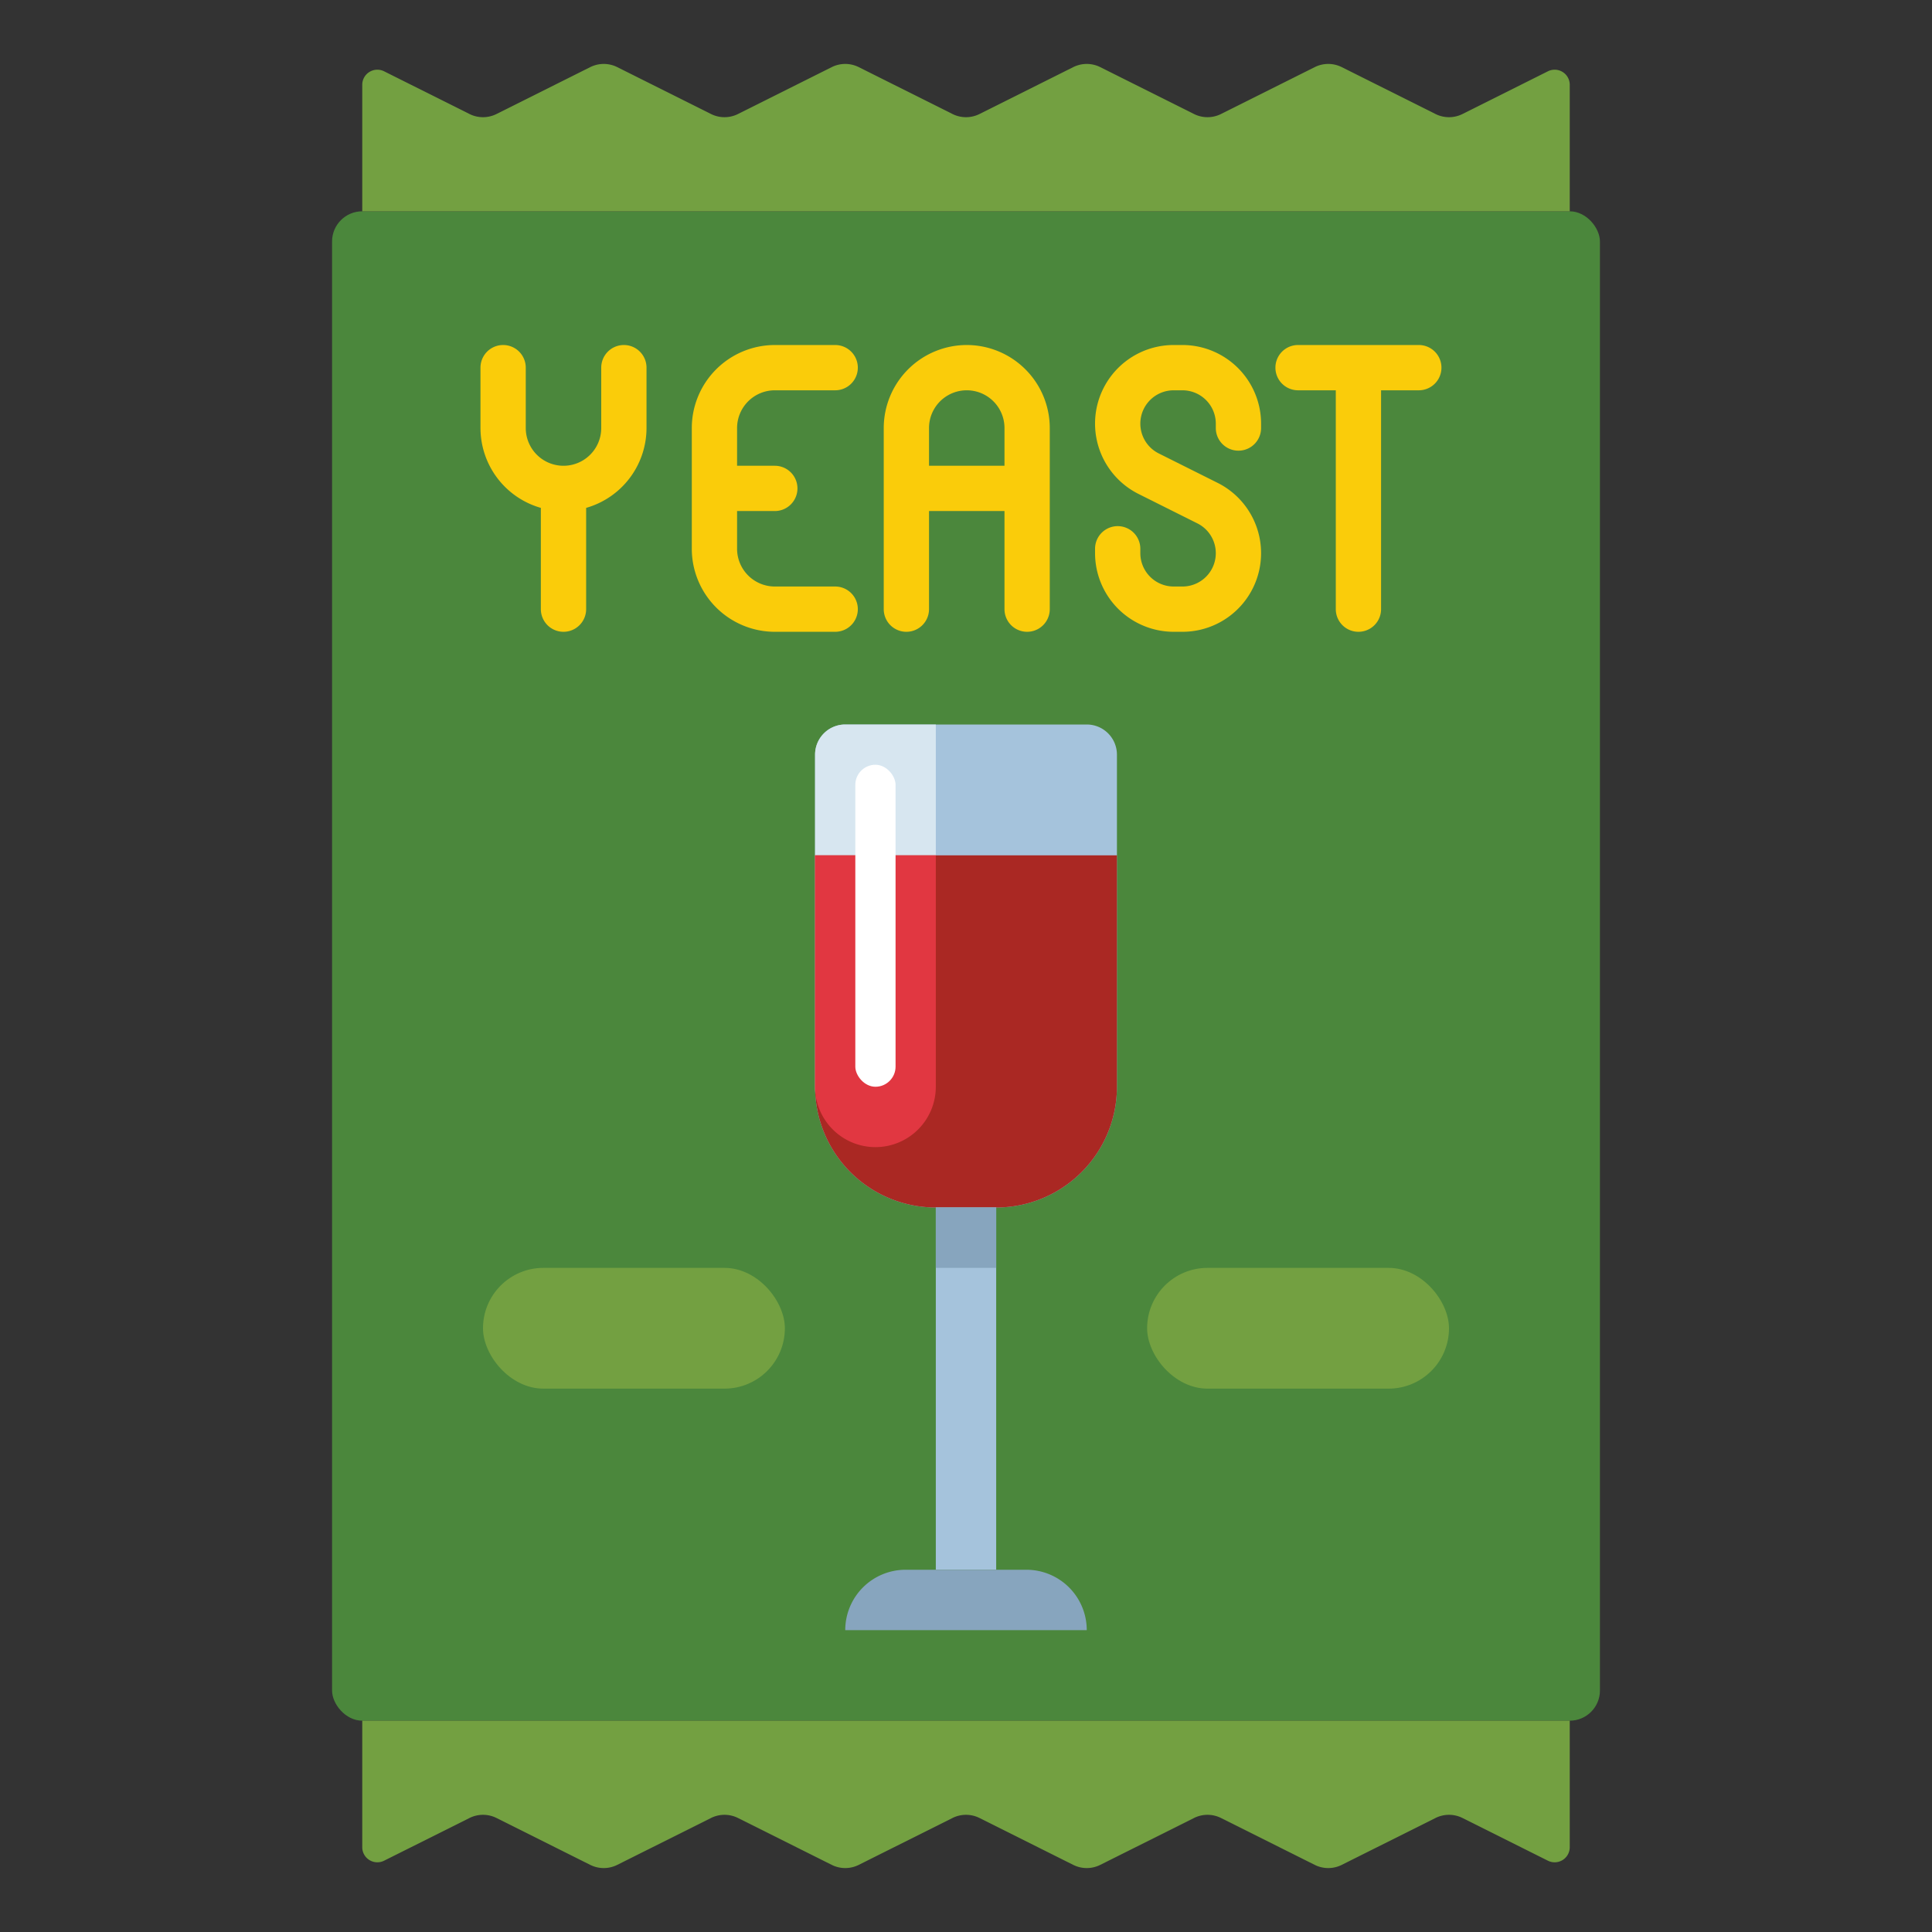 <svg xmlns="http://www.w3.org/2000/svg" viewBox="0 0 512 512"><rect x="0" y="0" width="512" height="512" fill="#333333" stroke="none"/><title>80 Winery Icons - Expanded</title><rect x="88" y="56" width="336" height="400" rx="8" ry="8" fill="#4b873c"/><path d="M410.211,18.894,387.578,30.211a8,8,0,0,1-7.156,0L355.578,17.789a8,8,0,0,0-7.156,0L323.578,30.211a8,8,0,0,1-7.156,0L291.578,17.789a8,8,0,0,0-7.156,0L259.578,30.211a8,8,0,0,1-7.156,0L227.578,17.789a8,8,0,0,0-7.156,0L195.578,30.211a8,8,0,0,1-7.156,0L163.578,17.789a8,8,0,0,0-7.156,0L131.578,30.211a8,8,0,0,1-7.156,0L101.789,18.894A4,4,0,0,0,96,22.472V56H416V22.472A4,4,0,0,0,410.211,18.894Z" fill="#73a041"/><path d="M410.211,493.106l-22.633-11.317a8,8,0,0,0-7.156,0l-24.844,12.422a8,8,0,0,1-7.156,0l-24.844-12.422a8,8,0,0,0-7.156,0l-24.844,12.422a8,8,0,0,1-7.156,0l-24.844-12.422a8,8,0,0,0-7.156,0l-24.844,12.422a8,8,0,0,1-7.156,0l-24.844-12.422a8,8,0,0,0-7.156,0l-24.844,12.422a8,8,0,0,1-7.156,0l-24.844-12.422a8,8,0,0,0-7.156,0l-22.633,11.317A4,4,0,0,1,96,489.528V456H416v33.528A4,4,0,0,1,410.211,493.106Z" fill="#73a041"/><path d="M224,192h64a8,8,0,0,1,8,8v88a32,32,0,0,1-32,32H248a32,32,0,0,1-32-32V200A8,8,0,0,1,224,192Z" fill="#a5c3dc"/><path d="M224,192h24a0,0,0,0,1,0,0v96a16,16,0,0,1-16,16h0a16,16,0,0,1-16-16V200a8,8,0,0,1,8-8Z" fill="#d7e6f0"/><path d="M216,226.667h80a0,0,0,0,1,0,0V288a32,32,0,0,1-32,32H248a32,32,0,0,1-32-32V226.667A0,0,0,0,1,216,226.667Z" fill="#aa2823"/><rect x="248" y="320" width="16" height="96" fill="#a5c3dc"/><rect x="248" y="320" width="16" height="16" fill="#87a5be"/><path d="M240,416h32a16,16,0,0,1,16,16v0a0,0,0,0,1,0,0H224a0,0,0,0,1,0,0v0A16,16,0,0,1,240,416Z" fill="#87a5be"/><path d="M216,226.667h32a0,0,0,0,1,0,0V288a16,16,0,0,1-16,16h0a16,16,0,0,1-16-16V226.667A0,0,0,0,1,216,226.667Z" fill="#e13741"/><rect x="226.667" y="202.667" width="10.667" height="85.333" rx="5.333" ry="5.333" fill="#fff"/><rect x="128" y="336" width="80" height="32" rx="16" ry="16" fill="#73a041"/><rect x="304" y="336" width="80" height="32" rx="16" ry="16" fill="#73a041"/><path d="M165.333,91.433a6,6,0,0,0-6,6v16a10,10,0,1,1-20,0v-16a6,6,0,0,0-12,0v16a22.036,22.036,0,0,0,16,21.161v26.839a6,6,0,0,0,12,0V134.594a22.034,22.034,0,0,0,16-21.161v-16A6,6,0,0,0,165.333,91.433Z" fill="#facc0a"/><path d="M205.333,103.433h16a6,6,0,0,0,0-12h-16a22.025,22.025,0,0,0-22,22v32a22.026,22.026,0,0,0,22,22h16a6,6,0,0,0,0-12h-16a10.012,10.012,0,0,1-10-10v-10h10a6,6,0,1,0,0-12h-10v-10A10.011,10.011,0,0,1,205.333,103.433Z" fill="#facc0a"/><path d="M256.2,91.433a22.025,22.025,0,0,0-22,22v48a6,6,0,0,0,12,0v-26h20v26a6,6,0,0,0,12,0v-48A22.025,22.025,0,0,0,256.2,91.433Zm-10,32v-10a10,10,0,1,1,20,0v10Z" fill="#facc0a"/><path d="M313.367,91.433h-2.335a20.832,20.832,0,0,0-9.316,39.465l15.6,7.8a8.833,8.833,0,0,1-3.949,16.734h-2.335A8.843,8.843,0,0,1,302.2,146.6v-1.168a6,6,0,0,0-12,0V146.6a20.856,20.856,0,0,0,20.833,20.832h2.335a20.833,20.833,0,0,0,9.317-39.466l-15.6-7.8a8.832,8.832,0,0,1,3.95-16.732h2.335a8.843,8.843,0,0,1,8.832,8.833v1.167a6,6,0,0,0,12,0v-1.167A20.856,20.856,0,0,0,313.367,91.433Z" fill="#facc0a"/><path d="M376,91.433H344a6,6,0,0,0,0,12h10v58a6,6,0,0,0,12,0v-58h10a6,6,0,0,0,0-12Z" fill="#facc0a"/></svg>